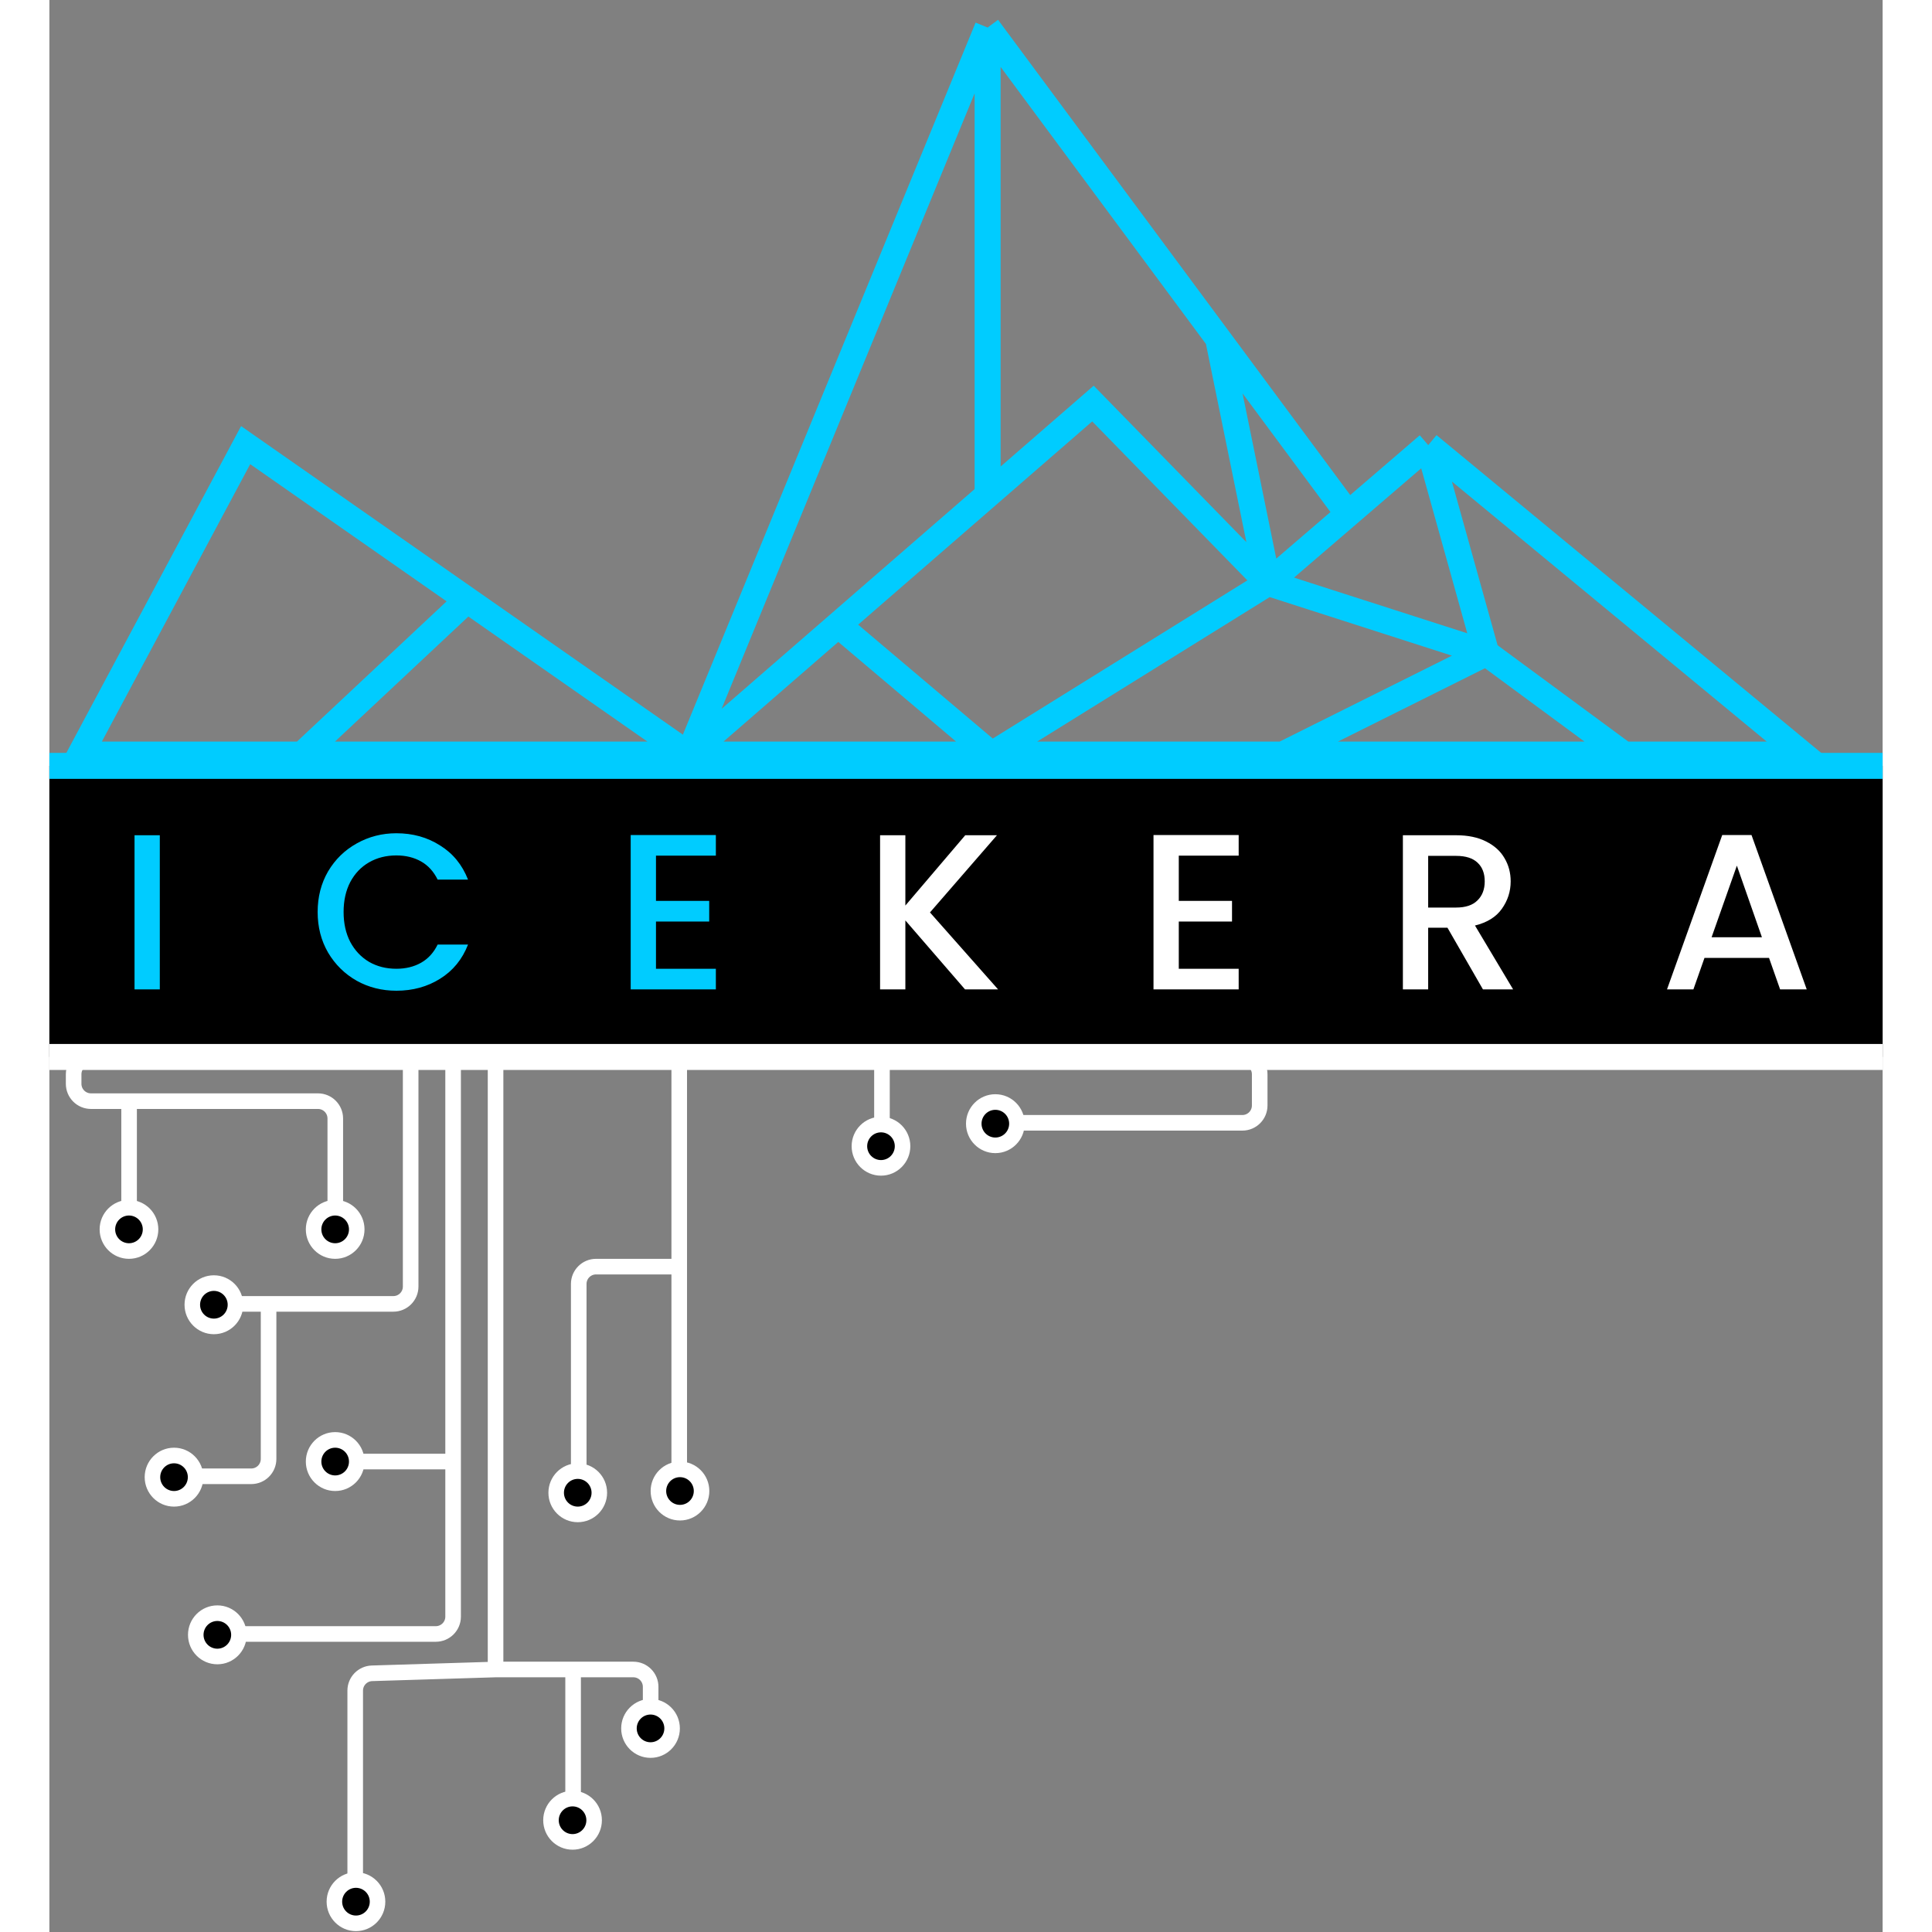 <?xml version="1.0" encoding="UTF-8" standalone="no"?>
<!DOCTYPE svg PUBLIC "-//W3C//DTD SVG 1.1//EN" "http://www.w3.org/Graphics/SVG/1.1/DTD/svg11.dtd">
<svg width="456" height="456" version="1.1" xmlns="http://www.w3.org/2000/svg" xmlns:xlink="http://www.w3.org/1999/xlink" xml:space="preserve" viewBox="0 0 1058 1115" fill="none" >
	<rect x="0" y="0" width="1058" height="1115" fill="#808080" stroke="none"/>
	<path d="M368.975 435.489L455.226 360.589M368.975 435.489L543.768 435.489M368.975 435.489L541.476 15.897M368.975 435.489L241.122 346.193M368.975 435.489L145.84 435.489M541.476 15.897L541.476 285.689M541.476 15.897L674.49 195.397M703.268 336.397L602.268 232.897L541.476 285.689M703.268 336.397L829.268 376.897M703.268 336.397L543.768 435.489M703.268 336.397L749.518 296.647M703.268 336.397L674.49 195.397M795.768 256.897L1011.98 435.489L908.768 435.489M795.768 256.897L829.268 376.897M795.768 256.897L749.518 296.647M908.768 435.489L829.268 376.897M908.768 435.489L711.768 435.489M541.476 285.689L455.226 360.589M543.768 435.489L711.768 435.489M543.768 435.489L455.226 360.589M829.268 376.897L711.768 435.489M749.518 296.647L674.49 195.397M241.122 346.193L113.268 256.897L17.768 435.489L145.84 435.489M241.122 346.193L145.84 435.489" stroke="#00CCFF" stroke-width="15"/>
	<rect y="442" width="1058" height="168" fill="black"/>
	<path d="M63.73 482.04V571H49.138V482.04H63.73ZM154.823 526.328C154.823 517.624 156.829 509.816 160.839 502.904C164.935 495.992 170.439 490.616 177.351 486.776C184.349 482.851 191.986 480.888 200.263 480.888C209.735 480.888 218.141 483.235 225.479 487.928C232.903 492.536 238.279 499.107 241.607 507.64H224.071C221.767 502.947 218.567 499.448 214.471 497.144C210.375 494.84 205.639 493.688 200.263 493.688C194.375 493.688 189.127 495.011 184.519 497.656C179.911 500.301 176.285 504.099 173.639 509.048C171.079 513.997 169.799 519.757 169.799 526.328C169.799 532.899 171.079 538.659 173.639 543.608C176.285 548.557 179.911 552.397 184.519 555.128C189.127 557.773 194.375 559.096 200.263 559.096C205.639 559.096 210.375 557.944 214.471 555.64C218.567 553.336 221.767 549.837 224.071 545.144H241.607C238.279 553.677 232.903 560.248 225.479 564.856C218.141 569.464 209.735 571.768 200.263 571.768C191.901 571.768 184.263 569.848 177.351 566.008C170.439 562.083 164.935 556.664 160.839 549.752C156.829 542.84 154.823 535.032 154.823 526.328ZM350.079 493.816V519.928H380.799V531.832H350.079V559.096H384.639V571H335.487V481.912H384.639V493.816H350.079Z" fill="#00CCFF"/>
	<path d="M528.437 571L494.005 531.192V571H479.413V482.04H494.005V522.616L528.565 482.04H546.869L508.213 526.584L547.509 571H528.437ZM651.804 493.816V519.928H682.524V531.832H651.804V559.096H686.364V571H637.212V481.912H686.364V493.816H651.804ZM827.345 571L806.865 535.416H795.729V571H781.137V482.04H811.857C818.684 482.04 824.444 483.235 829.137 485.624C833.916 488.013 837.457 491.213 839.761 495.224C842.151 499.235 843.345 503.715 843.345 508.664C843.345 514.467 841.639 519.757 838.225 524.536C834.897 529.229 829.735 532.429 822.737 534.136L844.753 571H827.345ZM795.729 523.768H811.857C817.319 523.768 821.415 522.403 824.145 519.672C826.961 516.941 828.369 513.272 828.369 508.664C828.369 504.056 827.004 500.472 824.273 497.912C821.543 495.267 817.404 493.944 811.857 493.944H795.729V523.768ZM992.445 552.824H955.197L948.797 571H933.565L965.437 481.912H982.333L1014.2 571H998.845L992.445 552.824ZM988.349 540.92L973.885 499.576L959.293 540.92H988.349Z" fill="white"/>
	<path d="M0 442H1058" stroke="#00CCFF" stroke-width="15"/>
	<path d="M0 610H1058" stroke="white" stroke-width="15"/>
	<path d="M46 635.5H155C160.523 635.5 165 639.977 165 645.5V704.5M46 635.5V698M46 635.5H24C18.477 635.5 14 631.023 14 625.5V620C14 614.477 18.477 610 24 610H208.5M208.5 610V742.5C208.5 748.023 204.023 752.5 198.5 752.5H126.5M208.5 610H233M111 752.5H126.5M233 610V843.5M233 610H257.5M233 843.5H178.5M233 843.5V933C233 938.523 228.523 943 223 943H111M257.5 610V963.5M257.5 610H363.5M257.5 963.5L186.192 965.701C180.791 965.868 176.5 970.293 176.5 975.696V1086.5M257.5 963.5H302.25M347 982.5V973.5C347 967.977 342.523 963.5 337 963.5H302.25M302.25 963.5V1037M126.5 752.5V842C126.5 847.523 122.023 852 116.5 852H86.5M363.5 610V731M363.5 610H480.5M363.5 852V731M363.5 731H315.5C309.977 731 305.5 735.477 305.5 741V848M560 648H688.5C694.023 648 698.5 643.523 698.5 638V620C698.5 614.477 694.023 610 688.5 610H480.5M480.5 610V648" stroke="white" stroke-width="9"/>
	<path d="M318.867 1050.5C318.867 1059.89 311.286 1067.5 301.934 1067.5C292.581 1067.5 285 1059.89 285 1050.5C285 1041.11 292.581 1033.5 301.934 1033.5C311.286 1033.5 318.867 1041.11 318.867 1050.5Z" fill="white"/>
	<ellipse cx="301.934" cy="1050.5" rx="7.969" ry="8" fill="black"/>
	<path d="M380.867 860.5C380.867 869.889 373.286 877.5 363.934 877.5C354.581 877.5 347 869.889 347 860.5C347 851.111 354.581 843.5 363.934 843.5C373.286 843.5 380.867 851.111 380.867 860.5Z" fill="white"/>
	<ellipse cx="363.934" cy="860.5" rx="7.969" ry="8" fill="black"/>
	<path d="M321.867 861.5C321.867 870.889 314.286 878.5 304.934 878.5C295.581 878.5 288 870.889 288 861.5C288 852.111 295.581 844.5 304.934 844.5C314.286 844.5 321.867 852.111 321.867 861.5Z" fill="white"/>
	<ellipse cx="304.934" cy="861.5" rx="7.969" ry="8" fill="black"/>
	<path d="M363.867 997.5C363.867 1006.89 356.286 1014.5 346.934 1014.5C337.581 1014.5 330 1006.89 330 997.5C330 988.111 337.581 980.5 346.934 980.5C356.286 980.5 363.867 988.111 363.867 997.5Z" fill="white"/>
	<ellipse cx="346.934" cy="997.5" rx="7.969" ry="8" fill="black"/>
	<path d="M113.867 943.5C113.867 952.889 106.286 960.5 96.934 960.5C87.581 960.5 80 952.889 80 943.5C80 934.111 87.581 926.5 96.934 926.5C106.286 926.5 113.867 934.111 113.867 943.5Z" fill="white"/>
	<ellipse cx="96.934" cy="943.5" rx="7.969" ry="8" fill="black"/>
	<path d="M193.867 1097.5C193.867 1106.89 186.286 1114.5 176.934 1114.5C167.581 1114.5 160 1106.89 160 1097.5C160 1088.11 167.581 1080.5 176.934 1080.5C186.286 1080.5 193.867 1088.11 193.867 1097.5Z" fill="white"/>
	<ellipse cx="176.934" cy="1097.5" rx="7.969" ry="8" fill="black"/>
	<path d="M181.867 843.5C181.867 852.889 174.286 860.5 164.934 860.5C155.581 860.5 148 852.889 148 843.5C148 834.111 155.581 826.5 164.934 826.5C174.286 826.5 181.867 834.111 181.867 843.5Z" fill="white"/>
	<ellipse cx="164.934" cy="843.5" rx="7.969" ry="8" fill="black"/>
	<path d="M88.867 852.5C88.867 861.889 81.286 869.5 71.934 869.5C62.581 869.5 55 861.889 55 852.5C55 843.111 62.581 835.5 71.934 835.5C81.286 835.5 88.867 843.111 88.867 852.5Z" fill="white"/>
	<ellipse cx="71.934" cy="852.5" rx="7.969" ry="8" fill="black"/>
	<path d="M181.867 709.5C181.867 718.889 174.286 726.5 164.934 726.5C155.581 726.5 148 718.889 148 709.5C148 700.111 155.581 692.5 164.934 692.5C174.286 692.5 181.867 700.111 181.867 709.5Z" fill="white"/>
	<ellipse cx="164.934" cy="709.5" rx="7.969" ry="8" fill="black"/>
	<path d="M62.867 709.5C62.867 718.889 55.286 726.5 45.934 726.5C36.581 726.5 29 718.889 29 709.5C29 700.111 36.581 692.5 45.934 692.5C55.286 692.5 62.867 700.111 62.867 709.5Z" fill="white"/>
	<ellipse cx="45.934" cy="709.5" rx="7.969" ry="8" fill="black"/>
	<path d="M111.867 753C111.867 762.389 104.286 770 94.934 770C85.581 770 78 762.389 78 753C78 743.611 85.581 736 94.934 736C104.286 736 111.867 743.611 111.867 753Z" fill="white"/>
	<ellipse cx="94.934" cy="753" rx="7.969" ry="8" fill="black"/>
	<path d="M496.867 661.5C496.867 670.889 489.286 678.5 479.934 678.5C470.581 678.5 463 670.889 463 661.5C463 652.111 470.581 644.5 479.934 644.5C489.286 644.5 496.867 652.111 496.867 661.5Z" fill="white"/>
	<ellipse cx="479.934" cy="661.5" rx="7.969" ry="8" fill="black"/>
	<path d="M562.867 648.5C562.867 657.889 555.286 665.5 545.934 665.5C536.581 665.5 529 657.889 529 648.5C529 639.111 536.581 631.5 545.934 631.5C555.286 631.5 562.867 639.111 562.867 648.5Z" fill="white"/>
	<ellipse cx="545.934" cy="648.5" rx="7.969" ry="8" fill="black"/>
</svg>
